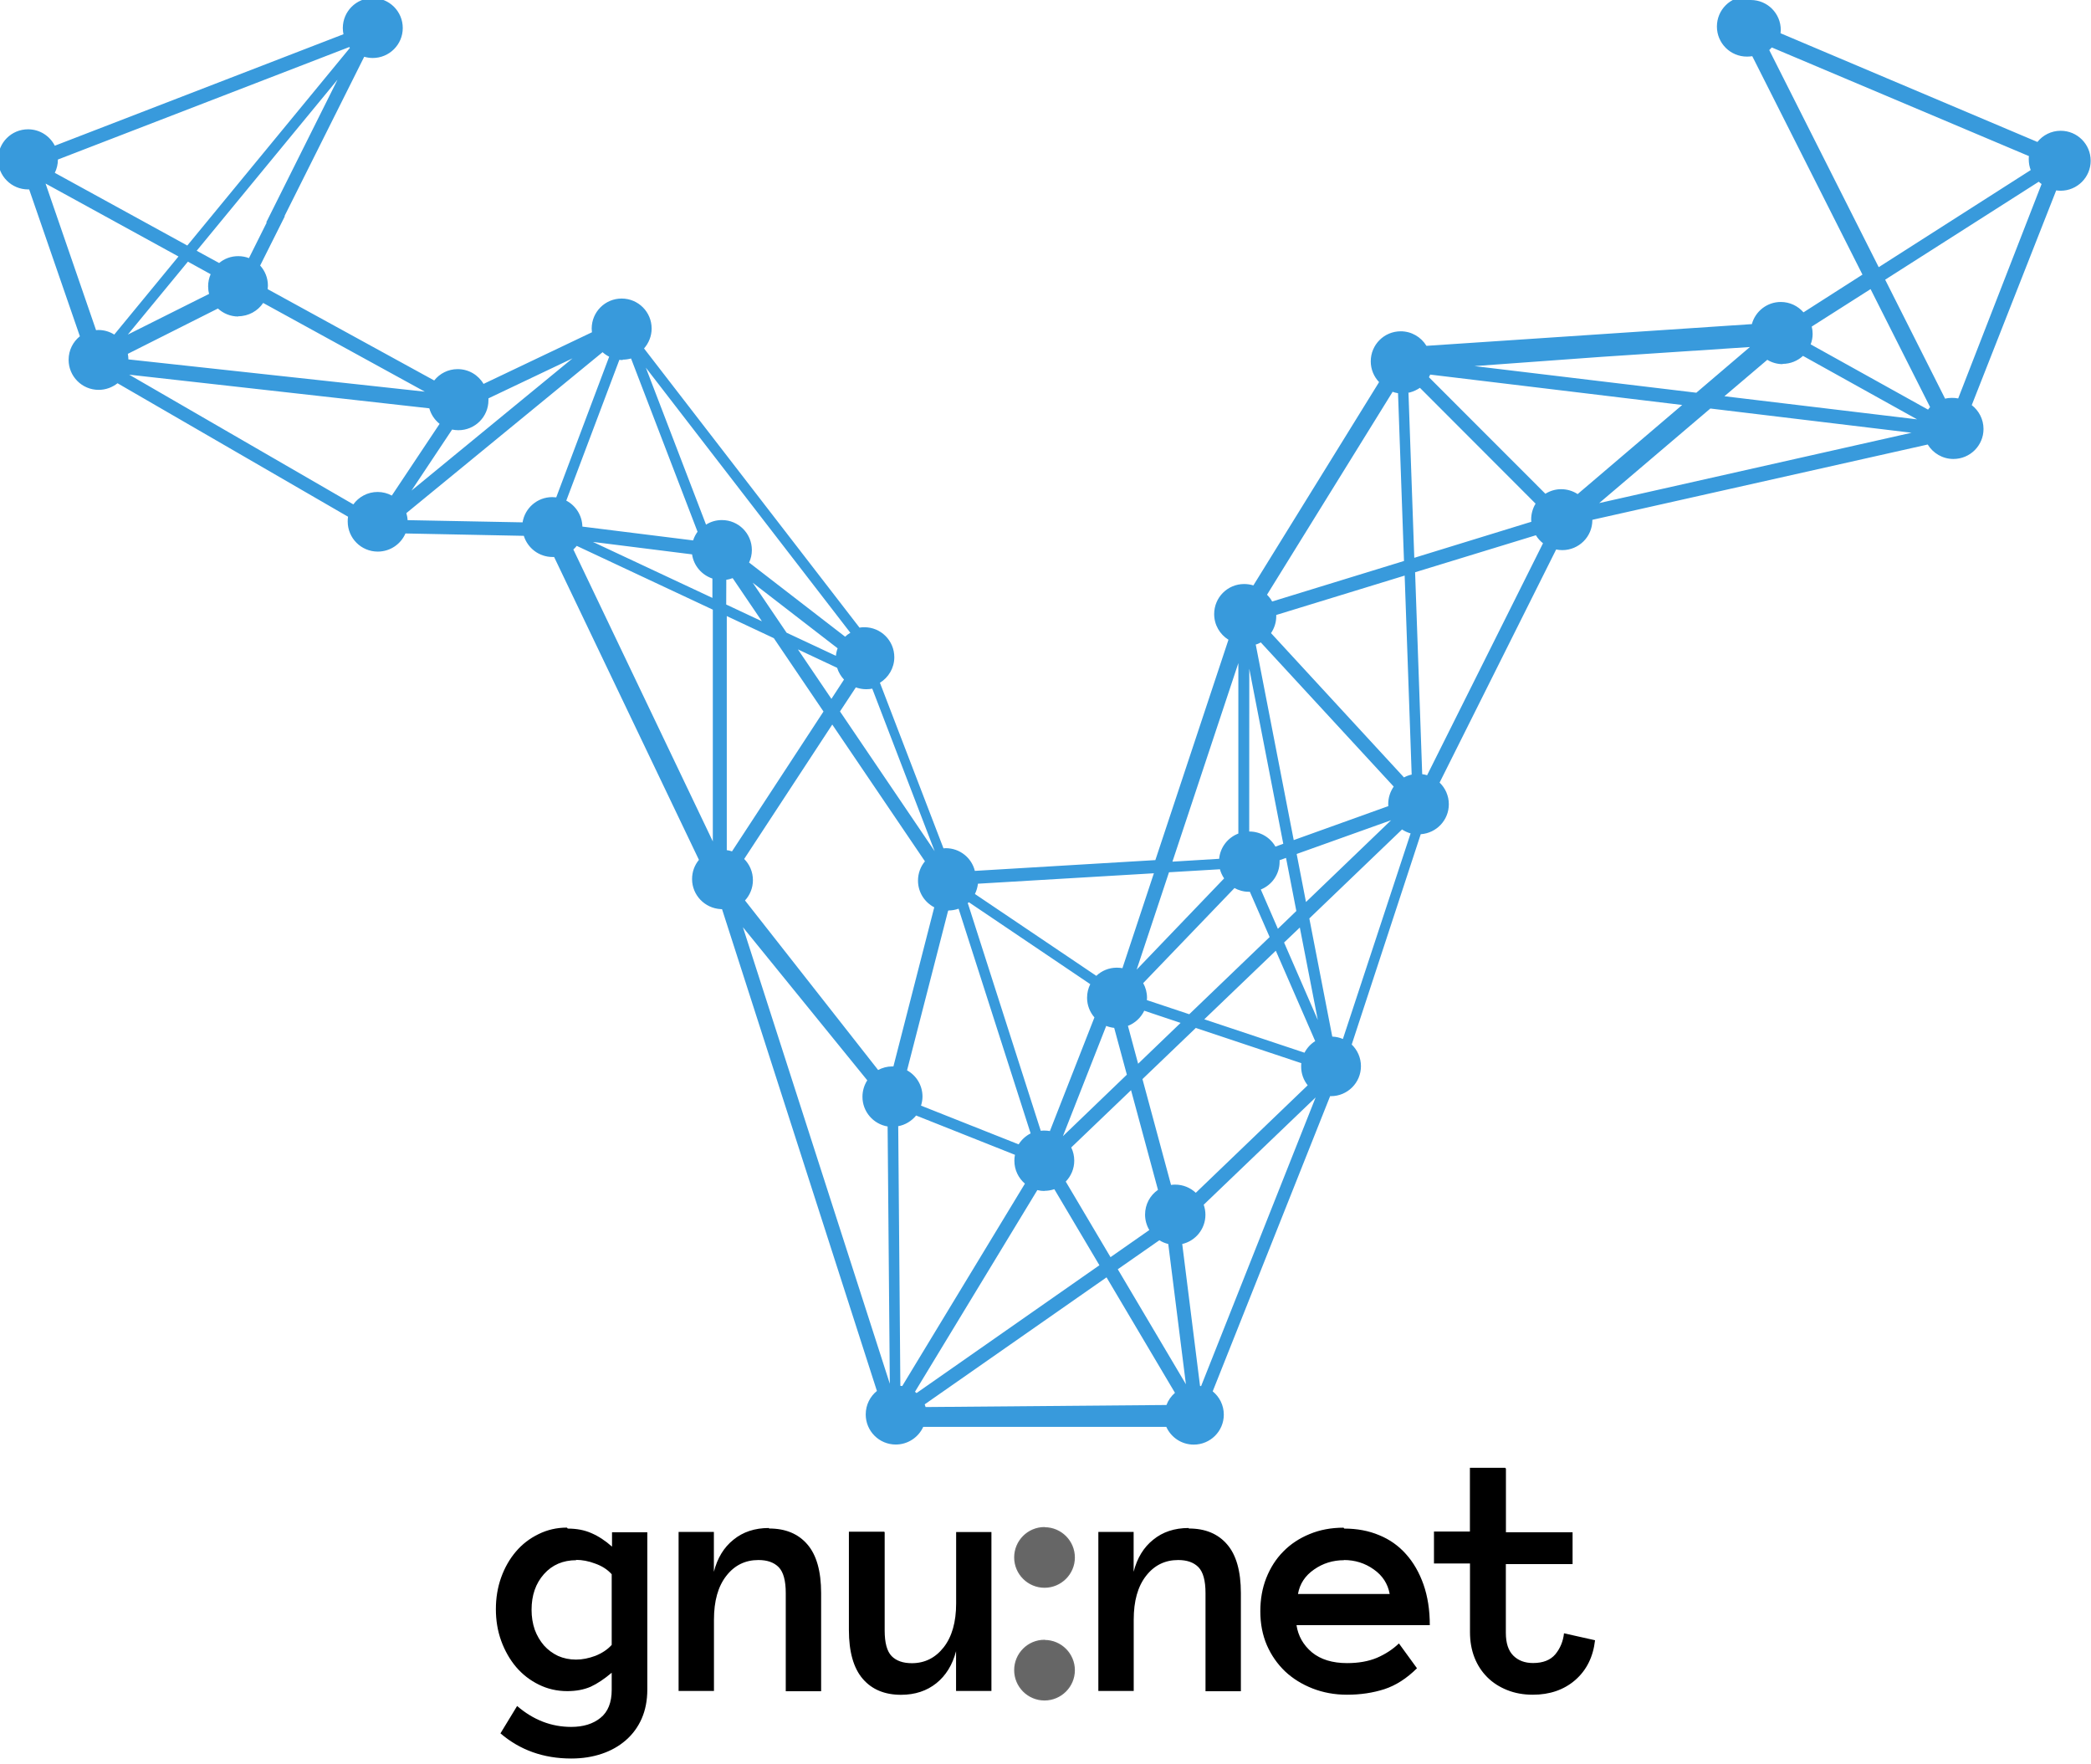 <svg viewBox="0 0 256 216" xmlns="http://www.w3.org/2000/svg"><path d="M69.51 187.14c1.08 0 2.05.18 2.9.56 .84.36 1.69.91 2.52 1.65v-1.76h4.32v19.25c0 1.33-.23 2.52-.69 3.57 -.46 1.04-1.11 1.92-1.95 2.65 -.83.72-1.8 1.27-2.93 1.65 -1.12.38-2.37.58-3.74.58 -3.39 0-6.28-1.03-8.67-3.08l2.04-3.35c1.99 1.71 4.19 2.56 6.62 2.56 1.49 0 2.68-.37 3.59-1.11 .91-.73 1.37-1.87 1.37-3.43v-2.09c-.9.76-1.75 1.33-2.57 1.71 -.83.36-1.78.54-2.87.54 -1.26 0-2.42-.27-3.49-.8 -1.08-.53-2-1.25-2.78-2.16 -.77-.92-1.38-1.99-1.82-3.2 -.44-1.22-.65-2.5-.65-3.87s.21-2.66.64-3.87c.44-1.23 1.05-2.29 1.81-3.18 .77-.91 1.7-1.62 2.77-2.14 1.07-.53 2.23-.8 3.48-.8Zm38.8.45v12.03c0 1.5.28 2.54.85 3.13 .57.58 1.39.87 2.48.87 1.58 0 2.88-.65 3.9-1.95 1.01-1.3 1.52-3.09 1.52-5.37v-8.74h4.32v19.46h-4.33v-4.87c-.44 1.67-1.24 2.98-2.41 3.92 -1.17.94-2.62 1.42-4.33 1.42 -2 0-3.56-.65-4.68-1.95 -1.13-1.31-1.7-3.31-1.7-5.98v-12.04h4.32Zm-14.14-.46c1.99 0 3.55.64 4.67 1.94 1.12 1.29 1.69 3.28 1.69 5.97v12.01H96.2v-12.02c0-1.52-.29-2.57-.86-3.16 -.58-.59-1.4-.88-2.49-.88 -1.61 0-2.92.64-3.93 1.94 -1.01 1.29-1.51 3.08-1.51 5.36v8.73h-4.33v-19.47h4.32v4.88c.43-1.69 1.23-3 2.4-3.93 1.16-.95 2.61-1.43 4.32-1.43Zm-23.61 3.88c-1.63 0-2.96.57-3.97 1.71 -1.01 1.14-1.51 2.59-1.51 4.36 0 .87.13 1.69.39 2.44 .27.73.65 1.37 1.12 1.92 .48.54 1.06.97 1.73 1.29 .68.3 1.42.45 2.21.45 .76 0 1.55-.16 2.36-.46 .82-.33 1.49-.77 2-1.34v-8.65c-.52-.58-1.19-1.01-2.01-1.3 -.81-.31-1.6-.46-2.37-.46Z"/><path fill="#666" stroke="#666" stroke-linecap="round" stroke-linejoin="round" stroke-opacity=".976" stroke-width=".396" d="M127.89 200.97c1.93 0 3.51 1.57 3.51 3.51 0 1.93-1.58 3.51-3.52 3.51s-3.52-1.58-3.52-3.52 1.57-3.52 3.51-3.52Zm0-13.8c1.93 0 3.51 1.57 3.51 3.51 0 1.93-1.58 3.51-3.52 3.51s-3.52-1.58-3.52-3.52 1.57-3.52 3.51-3.52Z"/><path d="M164.58 187.14c1.57 0 3 .27 4.28.81 1.28.52 2.37 1.3 3.27 2.31 .91 1.01 1.63 2.26 2.15 3.73 .51 1.46.77 3.11.77 4.97h-16.32c.2 1.33.84 2.45 1.9 3.34 1.07.87 2.5 1.31 4.3 1.31 1.4 0 2.62-.22 3.65-.65 1.04-.45 1.94-1.04 2.69-1.76l2.21 3.04c-1.26 1.25-2.59 2.1-3.99 2.56 -1.4.45-2.92.68-4.58.68 -1.51 0-2.91-.26-4.2-.76 -1.3-.51-2.42-1.2-3.37-2.09 -.95-.91-1.7-1.98-2.24-3.22 -.53-1.24-.8-2.62-.8-4.14 0-1.48.24-2.84.73-4.08 .5-1.26 1.19-2.34 2.08-3.24 .9-.92 1.98-1.63 3.23-2.14 1.25-.52 2.63-.78 4.15-.78Zm19.79-7.34v7.79h8.16v3.9h-8.17v8.41c0 1.25.3 2.18.91 2.79 .61.61 1.42.91 2.42.91 1.22 0 2.13-.36 2.73-1.07 .59-.72.95-1.57 1.06-2.57l3.8.85c-.23 2.04-1.04 3.67-2.43 4.88 -1.38 1.19-3.11 1.79-5.19 1.79 -1.15 0-2.19-.19-3.14-.57 -.95-.38-1.76-.9-2.43-1.57 -.67-.67-1.2-1.47-1.57-2.41 -.37-.95-.55-1.98-.55-3.1v-8.42h-4.41v-3.91h4.4v-7.8h4.32Zm-38.81 7.33c1.99 0 3.55.64 4.67 1.94 1.12 1.29 1.69 3.28 1.69 5.97v12.01h-4.33v-12.02c0-1.52-.29-2.57-.86-3.16 -.58-.59-1.4-.88-2.49-.88 -1.61 0-2.92.64-3.93 1.94 -1.01 1.29-1.51 3.08-1.51 5.36v8.73h-4.33v-19.47h4.32v4.88c.43-1.69 1.23-3 2.4-3.93 1.16-.95 2.61-1.43 4.32-1.43Zm19 3.88c-1.37 0-2.6.38-3.68 1.14 -1.09.75-1.75 1.75-1.97 3h11.23c-.23-1.26-.88-2.26-1.95-3.01 -1.08-.77-2.3-1.15-3.66-1.15Z"/><path fill="#3498DB" fill-opacity=".976" d="M214.35 0c2.03 0 3.67 1.64 3.67 3.67 0 .13-.01.27-.03.4l31.45 13.31c.67-.84 1.7-1.37 2.85-1.37 2.03 0 3.67 1.64 3.67 3.67 0 2.03-1.65 3.67-3.68 3.67 -.19 0-.36-.02-.54-.04L241.4 49.6c.87.67 1.44 1.73 1.44 2.92 0 2.03-1.65 3.67-3.68 3.67 -1.34 0-2.5-.71-3.15-1.77l-41.06 9.22 0 .04c0 2.03-1.65 3.67-3.68 3.67 -.26 0-.51-.03-.75-.08l-14.27 28.54c.69.66 1.13 1.61 1.13 2.65 0 1.95-1.52 3.54-3.44 3.67l-8.45 25.75c.69.66 1.13 1.61 1.13 2.65 0 2.03-1.65 3.67-3.68 3.67l-.09-.01 -14.38 36.15c.83.67 1.36 1.7 1.36 2.85 0 2.03-1.65 3.67-3.68 3.67 -1.5 0-2.78-.89-3.36-2.17h-29.76c-.58 1.27-1.87 2.16-3.36 2.16 -2.04 0-3.68-1.65-3.68-3.68 0-1.17.53-2.2 1.37-2.88L88.4 111.31l-.16-.01c-1.95-.1-3.51-1.71-3.51-3.68 0-.9.31-1.71.84-2.35L67.84 68.19l-.19 0v0c-1.66 0-3.05-1.09-3.52-2.59l-14.49-.29c-.57 1.31-1.87 2.22-3.39 2.22 -2.04 0-3.68-1.65-3.68-3.68 0-.21.01-.4.04-.59L14.39 46.92c-.64.5-1.44.81-2.31.81 -2.04 0-3.68-1.65-3.68-3.68 0-1.17.54-2.21 1.38-2.88L3.57 23.19l-.13 0v0c-2.04 0-3.68-1.65-3.68-3.68 0-2.04 1.64-3.68 3.67-3.68 1.43 0 2.67.81 3.28 2.01L42.05 4.19c-.05-.25-.08-.5-.08-.75 0-2.04 1.64-3.68 3.67-3.68 2.03 0 3.67 1.64 3.67 3.67 0 2.03-1.65 3.67-3.68 3.67 -.36 0-.71-.06-1.04-.15l-9.76 19.51 .04.02 -3.02 6.03c.59.65.95 1.51.95 2.46 0 .14-.01.29-.03.43l20.39 11.18c.67-.85 1.71-1.39 2.87-1.39 1.35 0 2.53.72 3.17 1.81l13.27-6.32c-.02-.15-.03-.3-.03-.45 0-2.04 1.64-3.68 3.67-3.68 2.03 0 3.67 1.64 3.67 3.67 0 .93-.36 1.79-.93 2.44l26.38 34.18c.19-.04.39-.05.59-.05 2.03 0 3.67 1.64 3.67 3.67 0 1.32-.71 2.48-1.76 3.13l7.78 20.27c.09-.01.18-.02.28-.02 1.72 0 3.17 1.18 3.56 2.78l22.1-1.32 8.95-26.98c-1.05-.65-1.75-1.81-1.75-3.14 0-2.04 1.64-3.68 3.67-3.68 .39 0 .77.06 1.13.17l15.39-24.89c-.63-.66-1.02-1.56-1.02-2.54 0-2.04 1.64-3.68 3.67-3.68 1.33 0 2.5.71 3.15 1.78l39.84-2.66c.42-1.56 1.85-2.71 3.54-2.71 1.11 0 2.1.49 2.78 1.27l7.22-4.62 -13.49-26.74c-.21.03-.43.05-.65.05 -2.04 0-3.68-1.65-3.68-3.68 0-2.04 1.64-3.68 3.67-3.68Zm-78.86 156.37l-22.28 15.56c.04.1.08.21.11.33l29.49-.25c.22-.59.58-1.09 1.04-1.49l-8.39-14.16Zm-7.6-10.56c-.31 0-.61-.04-.89-.11l-14.98 24.69c.06.05.13.1.19.16l22.39-15.65 -5.52-9.31c-.39.13-.79.2-1.22.2Zm33.25-11.52l-13.77 13.2c.13.38.21.8.21 1.23 0 1.74-1.21 3.2-2.84 3.58l2.18 17.38 .13.02v0l14.06-35.44Zm-51.17 3.62l.26 31.75c.07 0 .15.02.23.03l15.02-24.78c-.79-.68-1.29-1.68-1.29-2.8 0-.25.02-.49.07-.73l-12.1-4.81c-.55.67-1.32 1.15-2.21 1.31Zm31.97 13.93l-5.09 3.55 8.34 14.08 -2.16-17.17c-.4-.1-.78-.26-1.11-.47Zm-51-38.37l18 55.94 -.27-31.5c-1.75-.29-3.08-1.81-3.08-3.63 0-.75.22-1.44.59-2.02L90.9 113.45Zm47.55 19.98l-7.34 7.03c.24.49.37 1.04.37 1.62 0 .99-.4 1.89-1.04 2.56l5.48 9.25 4.75-3.32c-.33-.56-.52-1.2-.52-1.89 0-1.26.62-2.37 1.58-3.03l-3.31-12.25Zm7.9-7.59l-6.52 6.25 3.5 12.96c.16-.03.33-.04.51-.04 .97 0 1.86.38 2.52 1l13.7-13.16c-.5-.63-.8-1.42-.8-2.28 0-.15 0-.29.02-.43l-12.97-4.33Zm-30.26-14.33l-.06-.01 -5.02 19.52c1.13.62 1.89 1.83 1.89 3.21 0 .38-.07.76-.18 1.11l11.95 4.74c.36-.57.87-1.04 1.47-1.34l-8.82-27.51c-.4.14-.83.22-1.28.22Zm19.3 14.08l-5.3 13.49 7.83-7.53 -1.55-5.73c-.35-.04-.69-.12-1-.25Zm-16.92-14.97l8.91 27.8c.13-.02.27-.03.41-.03 .24 0 .48.02.71.06l5.45-13.91c-.56-.65-.9-1.49-.9-2.4 0-.61.14-1.17.39-1.67l-14.86-10.03 -.16.13v0Zm-16.6-21.96l-10.8 16.48c.66.66 1.07 1.58 1.07 2.6 0 .95-.37 1.83-.97 2.48l16.3 20.76c.51-.28 1.1-.44 1.72-.44l.15 0 5-19.48c-1.19-.62-1.99-1.85-1.99-3.27 0-.9.32-1.73.85-2.36l-11.39-16.81Zm36.19 36.94l1.24 4.61 5.2-5 -4.45-1.49c-.41.85-1.13 1.52-2.01 1.86Zm18.1-9.23l-8.76 8.4 12.27 4.09c.3-.58.75-1.07 1.31-1.42l-4.83-11.08Zm15.45-14.84l-11.35 10.89 2.81 14.47 .03 0c.45.02.88.12 1.27.29l8.29-25.17c-.39-.11-.75-.28-1.08-.5Zm-12.5 11.99l-1.94 1.85 4.13 9.49 -2.21-11.36Zm-8.01-4.82l-11.18 11.64c.3.53.47 1.15.47 1.81 0 .09-.01.18-.02.27l5.19 1.73 9.84-9.45 -2.42-5.54 -.1 0c-.67 0-1.29-.18-1.82-.48Zm-9.82-1.81l-21.59 1.28c-.05.44-.18.87-.37 1.26l14.86 10.02c.65-.62 1.54-1 2.51-1 .23 0 .47.02.69.06l3.86-11.65Zm8.06-.49l-6.26.37 -3.96 11.92 10.71-11.17c-.24-.35-.41-.73-.52-1.14Zm8.1-1.4l-.82.29c0 .06 0 .13 0 .19 0 1.54-.95 2.86-2.3 3.4l2.09 4.81 2.26-2.18 -1.27-6.54Zm12.88-4.62l-11.61 4.15 1.14 5.88 10.46-10.05Zm-18.74-19.25l-8.08 24.34 5.72-.35c.13-1.42 1.07-2.6 2.35-3.09l0-20.92Zm-62.64-5.7l0 28.63c.22.03.43.08.64.15l11.2-17.12 -6.08-8.98 -5.77-2.71Zm15.79 8.72l-1.93 2.93 11.59 17.11 -7.64-19.9c-.25.05-.5.07-.75.07 -.45 0-.88-.09-1.28-.23Zm48.18-2.37l-.01 20 .02 0c1.36 0 2.56.74 3.19 1.85l.96-.35 -4.18-21.53ZM70.21 67.3l17.06 35.71V74.64l-16.66-7.81c-.13.16-.27.31-.42.45Zm83.54 11.66l4.64 23.89 11.58-4.16c-.01-.09-.01-.17-.01-.25 0-.8.25-1.53.67-2.14l-16.27-17.65c-.21.11-.42.21-.65.28Zm18.25-8.5l-15.75 4.83 0 .16v0c0 .76-.24 1.47-.64 2.06l16.28 17.67c.29-.16.61-.28.94-.35l-.86-24.4Zm16.04-4.93l-14.79 4.53 .87 24.72c.2.02.4.07.6.13l14.19-28.4c-.36-.28-.66-.62-.89-1.01ZM97.7 79.52l4.09 6.04 1.54-2.36c-.38-.41-.67-.89-.84-1.44l-4.81-2.26Zm-5.54-8.17l4.14 6.11 6.04 2.83c.03-.32.1-.63.21-.92l-10.41-8.04ZM79.05 44.96l7.39 19.27c.56-.36 1.23-.56 1.94-.56 2.03 0 3.67 1.64 3.67 3.67 0 .54-.12 1.06-.34 1.53l11.76 9.08c.19-.19.41-.35.64-.48L79 44.92ZM88.92 71l-.01 3.01 4.37 2.05 -3.58-5.28c-.26.09-.53.17-.81.21Zm81.57-23.02l-15.37 24.83c.24.24.46.52.63.83l16.14-4.96 -.73-20.54c-.24-.04-.47-.1-.69-.18ZM72.64 66.37l14.58 6.83v-2.37c-1.31-.44-2.29-1.57-2.49-2.96l-12.1-1.52Zm99.8-18.25l.71 20.17 14.33-4.41c-.01-.1-.02-.19-.02-.28 0-.71.2-1.38.54-1.94l-14.16-14.18c-.37.25-.77.44-1.21.56l-.23.05Zm-96.19-4.04c-.15 0-.29-.01-.42-.03l-6.5 17.24c1.15.6 1.94 1.8 1.97 3.18l13.56 1.69c.12-.39.31-.74.54-1.06l-8.14-21.21c-.33.09-.68.14-1.04.14Zm-2.48-.96l-24.02 19.7c.08.27.14.56.15.86l14.08.27c.28-1.75 1.8-3.09 3.63-3.09 .16 0 .33.01.49.03l6.48-17.22c-.31-.16-.59-.35-.84-.58Zm-57.92 2.77l27.41 15.86c.66-.92 1.75-1.52 2.97-1.52 .63 0 1.22.16 1.74.44l5.85-8.78c-.6-.48-1.05-1.14-1.26-1.9l-36.75-4.12Zm193.54 4.13l-13.6 11.57 38.24-8.61 -24.66-2.97Zm-34.42-3.81l14.23 14.24c.56-.35 1.22-.56 1.93-.56 .74 0 1.44.22 2.02.6l12.8-10.91 -30.85-3.72c-.05.1-.1.21-.15.31ZM70.25 43.8L59.8 48.77c0 .07 0 .15 0 .23 0 2.03-1.65 3.67-3.68 3.67 -.27 0-.52-.03-.77-.08l-4.97 7.47 19.84-16.29Zm148.01.78c-.69 0-1.34-.19-1.89-.53l-5.25 4.46 23.59 2.83 -13.97-7.77c-.66.61-1.54.98-2.51.98Zm10.76-9.19l-7.21 4.59c.07.28.11.59.11.9 0 .45-.09.88-.24 1.28l14.37 7.99c.07-.11.16-.21.25-.31l-7.31-14.49Zm20.58-13.14l-18.8 11.99 7.34 14.57c.26-.07.55-.1.84-.1 .26 0 .51.02.76.07l10.21-26.25c-.14-.1-.26-.2-.38-.31Zm-35.31 20.23l-18.24 1.21 -15.53 1.13 27.16 3.26 6.6-5.63ZM29.18 38.75c-.97 0-1.85-.38-2.5-.98l-11.03 5.55c.04.22.07.45.07.68l36.29 3.95 -19.79-10.86c-.66.98-1.79 1.63-3.07 1.63ZM5.6 22.54l6.16 17.88c.09-.01.19-.02.28-.02 .71 0 1.38.2 1.95.56l7.86-9.56 -16.24-8.91 -.04.02v0Zm17.4 9.5l-7.35 8.92 9.95-4.98c-.08-.3-.12-.61-.12-.92 0-.53.11-1.04.31-1.49l-2.81-1.55ZM216.63 6.17l13.38 26.54 18.61-11.89c-.16-.41-.24-.85-.24-1.31 0-.14 0-.27.02-.4l-31.48-13.3c-.1.11-.2.22-.31.32ZM41.44 9.61L24.08 30.7l2.75 1.5c.63-.53 1.44-.84 2.33-.84 .46 0 .91.08 1.32.24l2.17-4.35 -.05-.03 8.82-17.66Zm1.32-3.85L7.09 19.53l0 .01c0 .58-.14 1.13-.38 1.62l16.22 8.9 19.91-24.2 -.1-.12v0Z"/></svg>